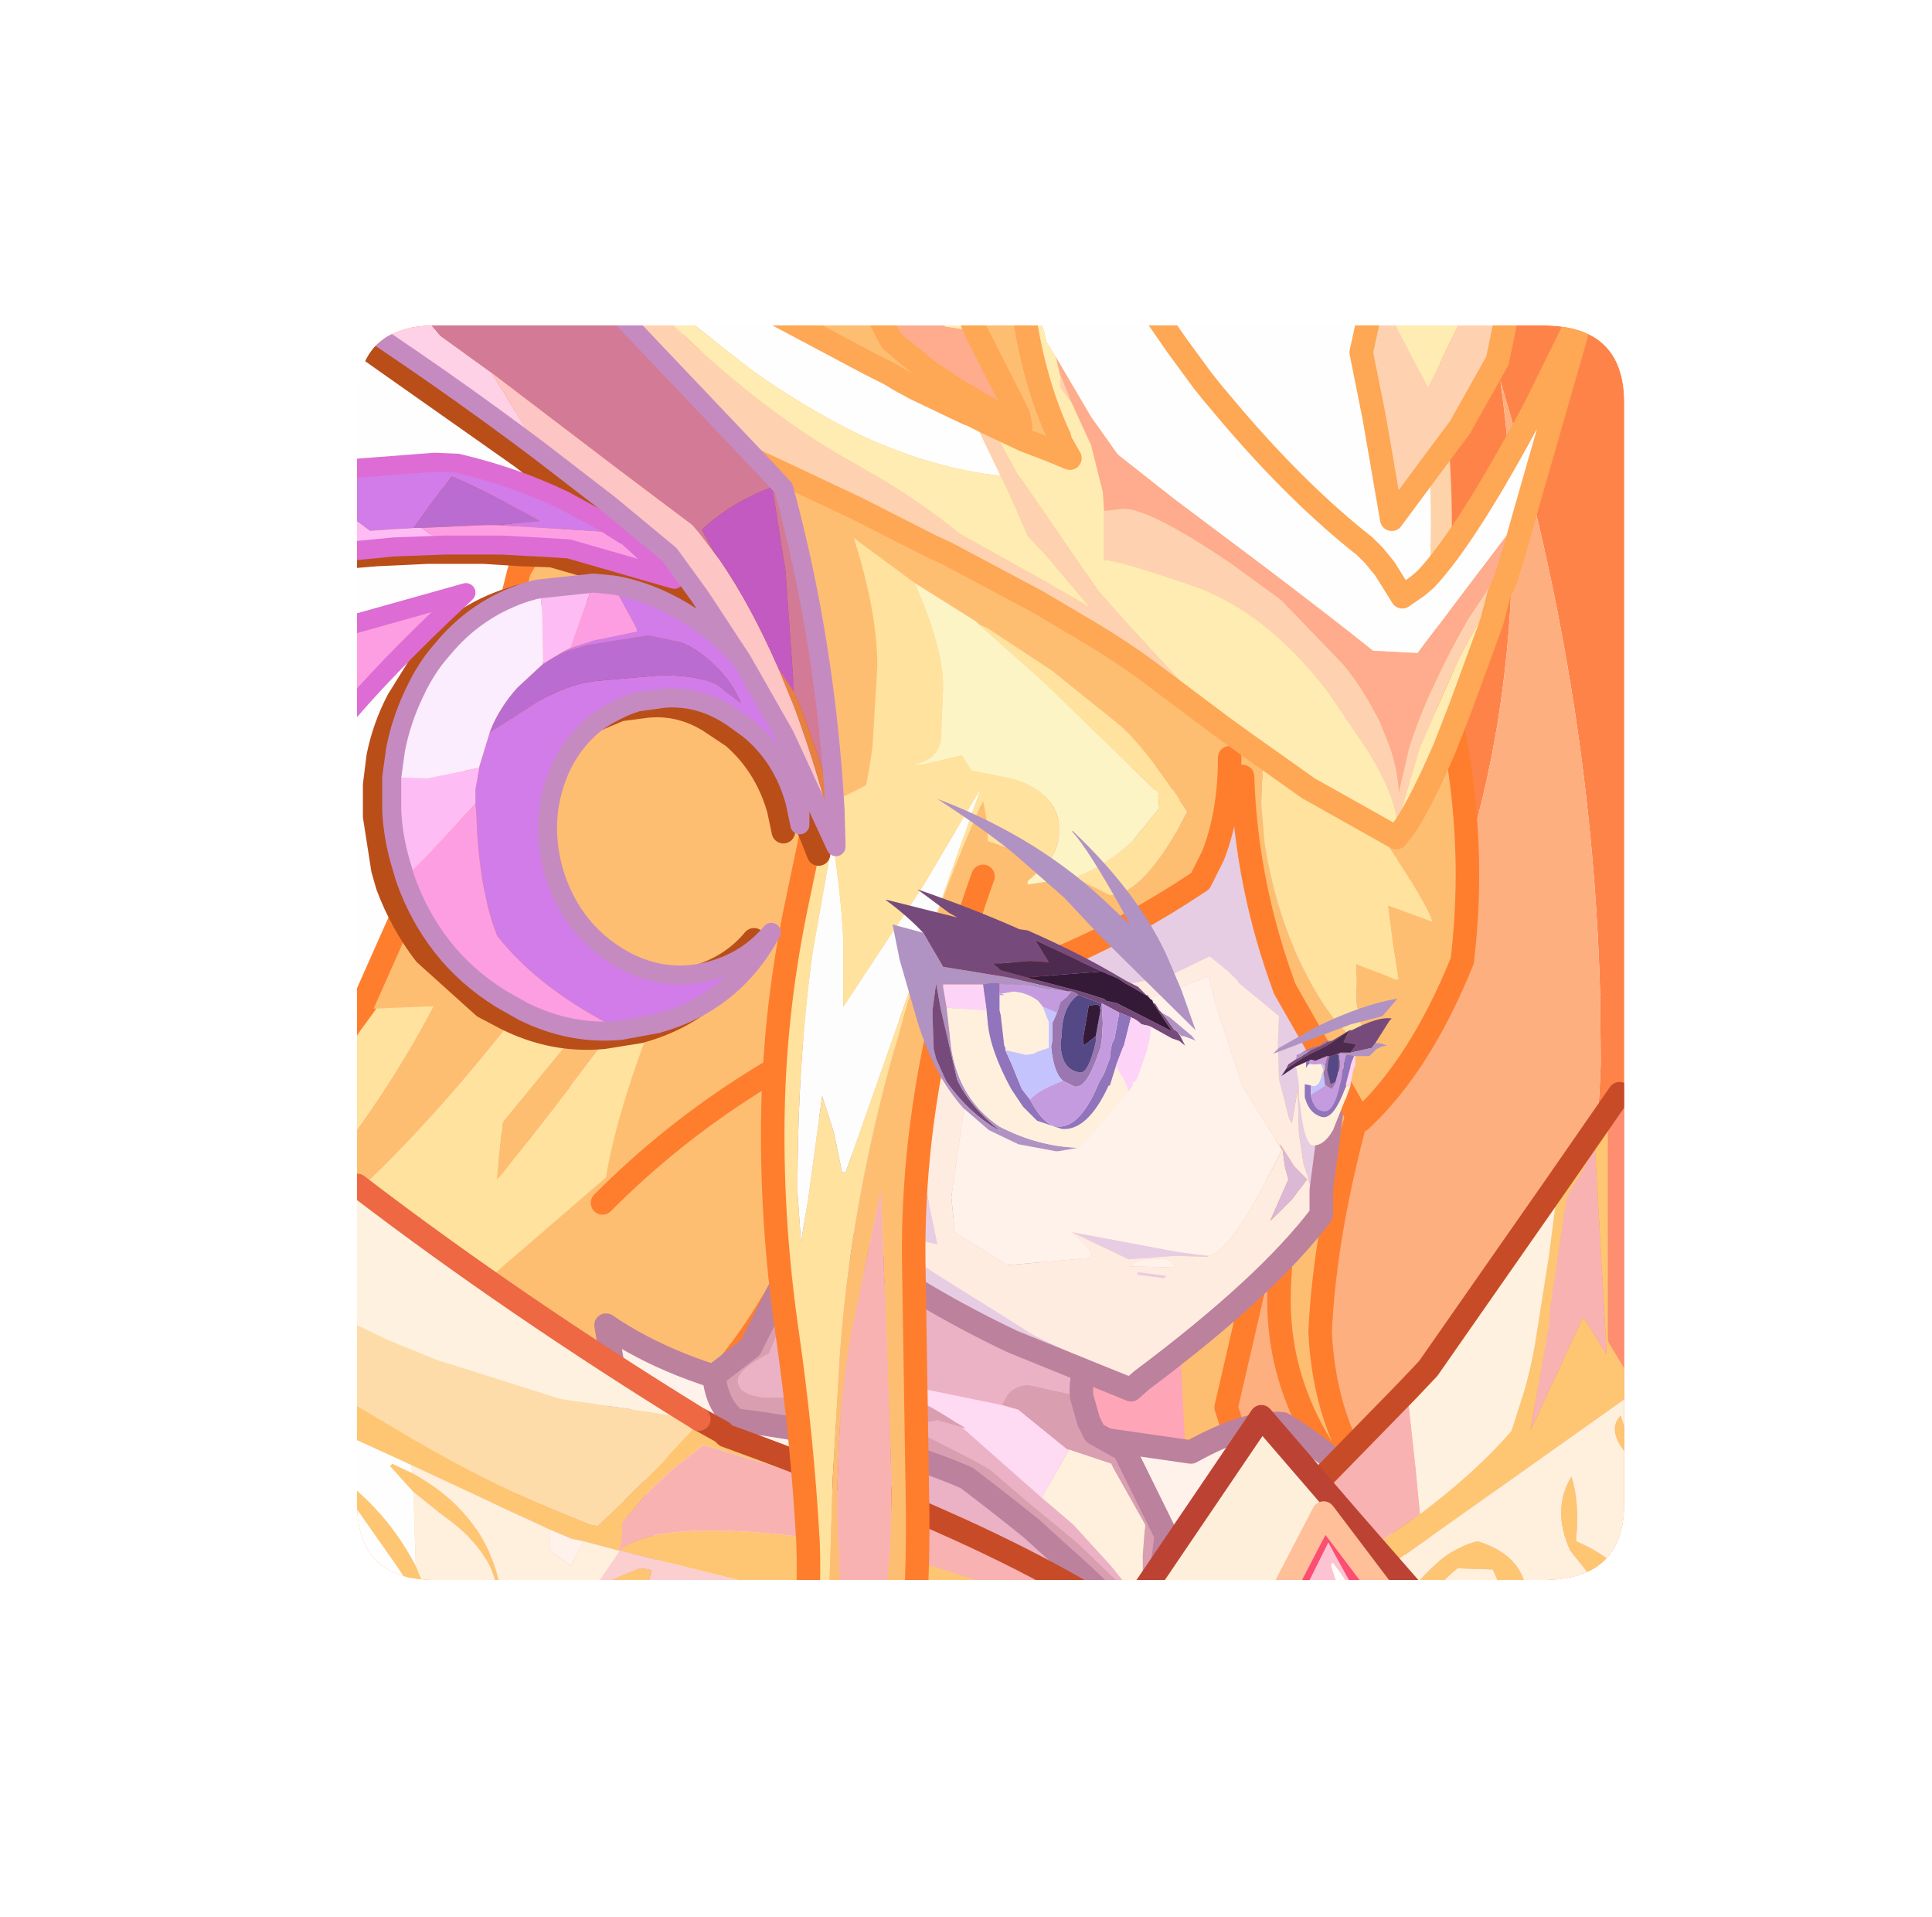 <?xml version="1.0" encoding="UTF-8" standalone="no"?>
<svg xmlns:ffdec="https://www.free-decompiler.com/flash" xmlns:xlink="http://www.w3.org/1999/xlink" ffdec:objectType="frame" height="81.6px" width="82.25px" xmlns="http://www.w3.org/2000/svg">
  <g transform="matrix(1.0, 0.0, 0.0, 1.0, 15.2, 13.85)">
    <clipPath id="clipPath0" transform="matrix(1.0, 0.0, 0.0, 1.0, 0.0, 0.0)">
      <path d="M50.5 0.0 Q53.95 0.0 53.95 3.3 L53.95 50.15 Q53.95 53.4 50.5 53.4 L3.3 53.4 Q0.0 53.4 0.0 50.15 L0.0 3.3 Q0.0 0.0 3.3 0.0 L50.5 0.0" fill="#000000" fill-rule="evenodd" stroke="none"/>
    </clipPath>
    <g clip-path="url(#clipPath0)">
      <filter id="filter0">
        <feColorMatrix in="SourceGraphic" result="filterResult0" type="matrix" values="0 0 0 0 1.0,0 0 0 0 0.0,0 0 0 0 0.0,0 0 0 1 0"/>
        <feConvolveMatrix divisor="256.0" in="filterResult0" kernelMatrix="1 1 1 1 1 1 1 1 1 1 1 1 1 1 1 1 1 1 1 1 1 1 1 1 1 1 1 1 1 1 1 1 1 1 1 1 1 1 1 1 1 1 1 1 1 1 1 1 1 1 1 1 1 1 1 1 1 1 1 1 1 1 1 1 1 1 1 1 1 1 1 1 1 1 1 1 1 1 1 1 1 1 1 1 1 1 1 1 1 1 1 1 1 1 1 1 1 1 1 1 1 1 1 1 1 1 1 1 1 1 1 1 1 1 1 1 1 1 1 1 1 1 1 1 1 1 1 1 1 1 1 1 1 1 1 1 1 1 1 1 1 1 1 1 1 1 1 1 1 1 1 1 1 1 1 1 1 1 1 1 1 1 1 1 1 1 1 1 1 1 1 1 1 1 1 1 1 1 1 1 1 1 1 1 1 1 1 1 1 1 1 1 1 1 1 1 1 1 1 1 1 1 1 1 1 1 1 1 1 1 1 1 1 1 1 1 1 1 1 1 1 1 1 1 1 1 1 1 1 1 1 1 1 1 1 1 1 1 1 1 1 1 1 1 1 1 1 1 1 1 1 1 1 1 1 1" order="16 16" result="filterResult1"/>
        <feComposite in="SourceGraphic" in2="filterResult1" operator="over" result="filterResult2"/>
      </filter>
      <use ffdec:characterId="3" filter="url(#filter0)" height="74.15" style="mix-blend-mode: screen" transform="matrix(0.895, 0.221, -0.069, 0.911, 2.765, -13.845)" width="63.75" xlink:href="#sprite0"/>
      <filter id="filter2">
        <feColorMatrix in="SourceGraphic" result="filterResult4" type="matrix" values="0 0 0 0 1.0,0 0 0 0 0.2,0 0 0 0 1.0,0 0 0 1 0"/>
        <feConvolveMatrix divisor="25.0" in="filterResult4" kernelMatrix="1 1 1 1 1 1 1 1 1 1 1 1 1 1 1 1 1 1 1 1 1 1 1 1 1" order="5 5" result="filterResult5"/>
        <feComposite in="SourceGraphic" in2="filterResult5" operator="over" result="filterResult6"/>
      </filter>
      <use ffdec:characterId="7" filter="url(#filter2)" height="67.35" transform="matrix(-1.0, 0.0, 0.0, 1.0, 67.05, -1.75)" width="82.25" xlink:href="#sprite1"/>
    </g>
    <use ffdec:characterId="8" height="53.4" transform="matrix(1.0, 0.0, 0.0, 1.0, 0.0, 0.0)" width="53.95" xlink:href="#shape4"/>
  </g>
  <defs>
    <g id="sprite0" transform="matrix(1.0, 0.0, 0.0, 1.0, -211.4, -18.05)">
      <use ffdec:characterId="2" height="74.15" transform="matrix(1.0, 0.0, 0.0, 1.0, 211.4, 18.05)" width="63.75" xlink:href="#shape1"/>
    </g>
    <g id="shape1" transform="matrix(1.0, 0.0, 0.0, 1.0, -211.4, -18.05)">
      <path d="M259.0 20.75 L267.95 18.55 270.95 22.8 275.15 77.1 264.1 79.8 264.75 78.6 265.0 78.0 Q270.75 66.35 270.2 53.45 L269.95 50.55 269.95 50.3 269.9 50.05 Q268.4 36.15 263.1 23.3 264.2 28.1 264.35 32.9 264.75 47.3 257.75 59.8 250.25 73.3 235.75 78.7 224.15 82.95 212.1 81.95 L211.9 79.05 216.2 79.2 Q234.75 79.2 247.85 66.05 261.0 52.95 261.0 34.45 261.0 27.15 259.0 20.75" fill="#ff8448" fill-rule="evenodd" stroke="none"/>
      <path d="M212.1 81.95 Q224.15 82.95 235.75 78.7 250.25 73.3 257.75 59.8 264.75 47.3 264.35 32.9 264.2 28.1 263.1 23.3 268.4 36.15 269.9 50.05 L269.95 50.3 269.95 50.55 270.2 53.45 Q270.75 66.35 265.0 78.0 L264.75 78.6 264.1 79.8 212.9 92.2 212.1 81.95" fill="#ffb080" fill-rule="evenodd" stroke="none"/>
      <path d="M259.0 20.75 Q261.0 27.15 261.0 34.45 261.0 52.95 247.85 66.05 234.75 79.2 216.2 79.2 L211.9 79.05 M270.95 22.8 L267.95 18.55" fill="none" stroke="#ffd4aa" stroke-linecap="round" stroke-linejoin="round" stroke-width="1.0"/>
    </g>
    <g id="sprite1" transform="matrix(1.0, 0.0, 0.0, 1.0, -93.0, -24.3)">
      <use ffdec:characterId="4" height="67.35" transform="matrix(1.0, 0.0, 0.0, 1.0, 93.0, 24.3)" width="82.25" xlink:href="#shape2"/>
      <filter id="filter1">
        <feConvolveMatrix divisor="25.0" in="SourceGraphic" kernelMatrix="1 1 1 1 1 1 1 1 1 1 1 1 1 1 1 1 1 1 1 1 1 1 1 1 1" order="5 5" result="filterResult3"/>
      </filter>
      <use ffdec:characterId="6" filter="url(#filter1)" height="39.25" transform="matrix(-0.81, 0.0, 0.0, 0.81, 161.367, 24.706)" width="27.3" xlink:href="#sprite2"/>
    </g>
    <g id="shape2" transform="matrix(1.0, 0.0, 0.0, 1.0, -93.0, -24.3)">
      <path d="M119.05 68.9 Q118.85 64.55 117.35 59.2 116.35 55.45 116.05 52.8 L116.85 52.35 117.75 51.9 Q117.85 53.9 119.3 58.8 120.8 64.05 120.8 67.55 120.8 72.05 117.45 75.85 114.75 78.9 112.9 79.1 114.85 78.2 116.85 75.5 118.85 72.85 119.05 68.9" fill="#ffbf72" fill-rule="evenodd" stroke="none"/>
      <path d="M119.05 68.9 Q118.85 72.85 116.85 75.5 114.85 78.2 112.9 79.1 114.75 78.9 117.45 75.85 120.8 72.05 120.8 67.55 120.8 64.05 119.3 58.8 117.85 53.9 117.75 51.9 L116.85 52.35 116.05 52.8 Q116.35 55.45 117.35 59.2 118.85 64.55 119.05 68.9 Z" fill="none" stroke="#ff7e2e" stroke-linecap="round" stroke-linejoin="round" stroke-width="1.0"/>
      <path d="M174.75 85.7 L171.45 85.7 170.65 83.85 Q167.9 77.45 161.1 69.9 L160.4 69.15 154.85 67.5 Q146.4 65.0 143.3 61.05 142.35 59.85 140.25 54.2 L137.3 46.8 137.0 46.35 Q138.9 46.9 140.55 47.95 L141.95 49.05 142.7 55.4 144.05 55.4 Q154.85 59.95 163.95 70.2 L168.85 76.3 Q172.35 81.1 174.75 85.7 M109.7 85.7 L105.85 85.7 112.3 84.75 Q118.7 83.85 121.75 76.2 L123.05 72.1 120.5 61.05 117.9 50.9 Q118.55 49.9 119.75 49.1 L121.05 52.8 Q125.05 64.05 125.05 68.85 L124.8 73.7 124.6 74.6 124.4 75.4 124.2 75.1 124.05 74.85 123.8 74.6 Q121.7 81.2 116.2 83.8 114.25 84.75 109.7 85.7" fill="#ffbf72" fill-rule="evenodd" stroke="none"/>
      <path d="M171.45 85.7 L115.35 85.7 119.2 83.55 Q122.8 80.7 124.4 75.4 L124.6 74.6 124.8 73.7 125.05 68.85 Q125.05 64.05 121.05 52.8 L119.75 49.1 Q121.4 47.95 124.0 47.1 128.3 45.7 132.4 45.7 134.9 45.7 137.0 46.35 L137.3 46.8 140.25 54.2 Q142.35 59.85 143.3 61.05 146.4 65.0 154.85 67.5 L160.4 69.15 161.1 69.9 Q167.9 77.45 170.65 83.85 L171.45 85.7" fill="#ffa6b9" fill-rule="evenodd" stroke="none"/>
      <path d="M115.35 85.7 L109.7 85.7 Q114.25 84.75 116.2 83.8 121.7 81.2 123.8 74.6 L124.05 74.85 124.2 75.1 124.4 75.4 Q122.8 80.7 119.2 83.55 L115.35 85.7" fill="#ffe39f" fill-rule="evenodd" stroke="none"/>
      <path d="M105.85 85.7 L112.3 84.75 Q118.7 83.85 121.75 76.2 L123.05 72.1 120.5 61.05 117.9 50.9 Q118.55 49.9 119.75 49.1 121.4 47.95 124.0 47.1 128.3 45.7 132.4 45.7 134.9 45.7 137.0 46.35 138.9 46.9 140.55 47.95 L141.95 49.05 142.7 55.4 144.05 55.4 Q154.85 59.95 163.95 70.2 L168.85 76.3 Q172.35 81.1 174.75 85.7" fill="none" stroke="#ff7e2e" stroke-linecap="round" stroke-linejoin="round" stroke-width="1.0"/>
      <path d="M160.5 60.9 L160.5 63.35 Q157.3 60.45 153.9 56.2 149.85 51.15 145.55 44.25 L145.75 44.25 153.35 45.25 Q154.8 53.15 160.5 60.9 M160.5 65.65 L160.5 67.65 157.3 63.95 158.25 64.8 160.5 65.65 M160.5 79.1 L160.5 79.55 155.65 79.55 154.1 76.55 Q148.25 74.65 145.0 71.2 139.6 65.3 138.2 54.2 141.75 57.35 146.65 59.9 L154.6 66.75 155.1 67.15 Q156.75 72.9 160.5 79.1 M152.25 58.0 L153.85 59.95 154.1 62.4 153.9 62.2 Q148.95 55.95 146.75 52.65 L146.6 51.1 152.25 58.0" fill="#ffbf72" fill-rule="evenodd" stroke="none"/>
      <path d="M153.35 45.25 L154.2 45.35 Q156.4 50.5 160.3 55.75 L160.5 56.05 160.5 60.9 Q154.8 53.15 153.35 45.25 M160.5 63.35 L160.5 65.65 158.25 64.8 157.3 63.95 160.5 67.65 160.5 79.1 Q156.75 72.9 155.1 67.15 L154.6 66.75 146.65 59.9 Q141.75 57.35 138.2 54.2 137.6 49.25 137.8 43.3 L145.55 44.25 Q149.85 51.15 153.9 56.2 157.3 60.45 160.5 63.35 M152.25 58.0 L146.6 51.1 146.75 52.65 Q148.95 55.95 153.9 62.2 L154.1 62.4 153.85 59.95 152.25 58.0" fill="#ffe39f" fill-rule="evenodd" stroke="none"/>
      <path d="M153.35 45.25 L154.2 45.35 Q156.4 50.5 160.3 55.75 L160.5 56.05 M155.65 79.55 L154.1 76.55 Q148.25 74.65 145.0 71.2 139.6 65.3 138.2 54.2 137.6 49.25 137.8 43.3 L145.55 44.25 145.75 44.25 153.35 45.25" fill="none" stroke="#ff7e2e" stroke-linecap="round" stroke-linejoin="round" stroke-width="1.0"/>
      <path d="M115.75 76.95 Q118.3 74.2 120.65 72.8 122.1 72.65 124.55 74.0 L142.3 71.45 Q146.6 70.55 149.45 68.6 L146.25 87.6 119.35 89.4 113.15 81.05 115.75 76.95" fill="#fff3ec" fill-rule="evenodd" stroke="none"/>
      <path d="M115.75 76.95 L113.15 81.05 119.35 89.4 146.25 87.6 149.45 68.6 Q146.6 70.55 142.3 71.45 L124.55 74.0 Q122.1 72.65 120.65 72.8 118.3 74.2 115.75 76.95 Z" fill="none" stroke="#bd829e" stroke-linecap="round" stroke-linejoin="round" stroke-width="1.0"/>
      <path d="M122.8 81.85 L131.35 73.0 139.1 71.3 141.2 81.9 139.85 81.9 139.6 81.45 131.15 81.3 122.8 81.85" fill="#ecb3c6" fill-rule="evenodd" stroke="none"/>
      <path d="M139.85 81.9 L122.75 81.9 122.8 81.85 131.15 81.3 139.6 81.45 139.85 81.9" fill="#d26287" fill-rule="evenodd" stroke="none"/>
      <path d="M122.8 81.85 L131.35 73.0 139.1 71.3 141.2 81.9" fill="none" stroke="#d287b8" stroke-linecap="round" stroke-linejoin="round" stroke-width="1.0"/>
      <path d="M135.8 72.0 L139.45 71.7 142.65 71.7 Q143.85 71.6 143.85 70.95 143.85 70.5 142.5 69.8 L142.45 69.65 141.95 68.45 140.8 66.05 140.8 65.8 140.5 58.95 141.15 58.4 Q141.15 62.35 141.8 66.55 L143.3 69.55 144.85 70.75 Q144.75 71.9 144.05 72.55 L143.9 72.65 Q138.15 73.35 134.1 75.1 132.65 76.2 131.35 77.25 L130.3 78.2 Q127.95 80.25 126.2 82.3 L125.6 77.55 127.4 73.9 128.65 73.2 128.9 72.7 129.2 71.65 131.45 71.15 Q132.0 71.15 132.35 71.55 L132.45 71.75 132.6 72.0 131.9 72.2 129.8 73.9 129.75 73.9 127.95 74.5 127.85 74.7 126.5 77.1 126.6 78.4 126.6 79.95 126.7 79.7 126.7 80.5 126.8 80.35 126.85 80.3 129.4 77.85 131.1 76.45 131.35 76.25 133.1 74.75 133.8 74.35 136.65 72.9 136.55 72.9 135.35 72.65 134.3 72.95 134.1 73.0 134.55 72.75 Q135.15 72.35 135.8 72.0" fill="#db9fb2" fill-rule="evenodd" stroke="none"/>
      <path d="M140.5 58.95 L140.8 65.8 140.8 66.05 141.95 68.45 142.45 69.65 142.5 69.8 Q143.85 70.5 143.85 70.95 143.85 71.6 142.65 71.7 L139.45 71.7 135.8 72.0 137.5 71.0 132.6 72.0 132.45 71.75 132.35 71.55 Q132.0 71.15 131.45 71.15 L129.2 71.65 Q129.35 70.25 128.05 68.8 L140.5 58.95 M134.3 72.95 L135.35 72.65 136.55 72.9 136.65 72.9 133.8 74.35 133.1 74.75 131.35 76.25 131.1 76.45 129.4 77.85 126.85 80.3 126.95 80.1 127.95 78.85 129.55 77.1 130.6 76.2 130.9 75.95 134.3 72.95" fill="#ecb3c6" fill-rule="evenodd" stroke="none"/>
      <path d="M135.8 72.0 Q135.15 72.35 134.55 72.75 L134.1 73.0 134.3 72.95 130.9 75.95 129.75 73.9 129.8 73.9 131.9 72.2 132.6 72.0 137.5 71.0 135.8 72.0" fill="#ffdbf4" fill-rule="evenodd" stroke="none"/>
      <path d="M126.85 80.3 L126.8 80.35 126.7 80.5 126.7 79.7 126.6 79.95 126.6 78.4 126.5 77.1 127.85 74.7 127.95 74.5 129.75 73.9 130.9 75.95 130.6 76.2 129.55 77.1 127.95 78.85 126.95 80.1 126.85 80.3" fill="#fff1de" fill-rule="evenodd" stroke="none"/>
      <path d="M129.2 71.65 L128.9 72.7 128.65 73.2 127.4 73.9 125.6 77.55 126.2 82.3 Q127.95 80.25 130.3 78.2 L131.35 77.25 Q132.65 76.2 134.1 75.1 138.15 73.35 143.9 72.65 L144.05 72.55 Q144.75 71.9 144.85 70.75 L143.3 69.55 141.8 66.55 Q141.15 62.35 141.15 58.4 L140.5 58.95 128.05 68.8 Q129.35 70.25 129.2 71.65 Z" fill="none" stroke="#bd829e" stroke-linecap="round" stroke-linejoin="round" stroke-width="1.0"/>
      <path d="M118.15 56.65 L118.05 56.0 117.9 55.35 117.85 55.0 119.8 45.1 139.8 51.55 139.4 65.0 Q136.05 67.45 132.15 69.3 L127.1 71.35 126.65 70.95 Q129.9 69.75 131.3 69.0 131.6 68.8 135.05 66.65 138.5 64.5 135.35 65.15 L135.8 62.95 136.15 58.6 134.65 57.9 134.15 57.7 133.9 57.5 130.2 55.3 128.7 54.4 125.4 53.7 123.75 52.9 122.95 53.55 122.6 53.9 122.55 53.95 122.55 54.0 120.8 55.45 120.85 56.65 120.8 58.15 120.35 59.85 120.25 60.0 120.0 58.55 119.95 60.45 119.75 61.75 119.6 62.2 119.55 62.45 119.0 63.7 119.0 62.85 118.25 57.15 118.15 56.65 M129.6 64.65 L127.2 65.8 125.25 65.65 123.8 65.7 123.85 65.65 125.05 65.5 129.6 64.65 M126.8 66.35 L126.85 66.45 125.7 66.6 125.6 66.5 125.65 66.5 126.8 66.35" fill="#e7cee4" fill-rule="evenodd" stroke="none"/>
      <path d="M126.65 70.95 Q121.3 66.95 119.0 63.9 L119.0 63.7 119.55 62.45 119.6 62.2 119.75 61.75 119.95 60.45 120.0 58.55 120.25 60.0 120.35 59.85 120.8 58.15 120.85 56.65 120.8 55.45 122.55 54.0 122.55 53.95 122.6 53.9 122.95 53.55 123.75 52.9 125.4 53.7 128.7 54.4 130.2 55.3 133.9 57.5 134.15 57.7 134.65 57.9 136.15 58.6 135.8 62.95 135.35 65.15 Q138.5 64.5 135.05 66.65 131.6 68.8 131.3 69.0 129.9 69.75 126.65 70.95 M120.7 61.1 L120.75 60.9 120.15 61.85 119.6 62.4 119.95 62.85 120.25 63.25 121.15 64.15 121.15 64.1 120.4 62.4 120.55 61.85 120.65 61.1 121.75 63.2 Q123.15 65.65 123.85 65.65 L123.8 65.7 125.25 65.65 127.2 65.8 129.6 64.65 Q128.4 65.7 128.95 65.75 L132.35 66.05 134.6 64.65 134.75 63.15 134.2 59.35 133.9 57.6 132.35 57.15 Q129.85 56.5 128.15 55.55 126.95 54.85 125.3 54.35 L123.8 53.75 123.45 55.1 122.35 58.45 120.7 61.1 M126.8 66.35 L125.65 66.5 125.6 66.5 125.7 66.6 126.85 66.45 126.8 66.35 M125.25 66.15 L127.15 66.1 Q126.75 65.7 126.05 65.8 125.45 65.65 125.25 66.1 L125.25 66.15" fill="#ffede2" fill-rule="evenodd" stroke="none"/>
      <path d="M120.7 61.1 L122.35 58.45 123.45 55.1 123.8 53.75 125.3 54.35 Q126.95 54.85 128.15 55.55 129.85 56.5 132.35 57.15 L133.9 57.6 134.2 59.35 134.75 63.15 134.6 64.65 132.35 66.05 128.95 65.75 Q128.4 65.7 129.6 64.65 L125.05 65.5 123.85 65.65 Q123.15 65.65 121.75 63.2 L120.65 61.1 120.7 61.1 M125.25 66.15 L125.25 66.1 Q125.45 65.65 126.05 65.8 126.75 65.7 127.15 66.1 L125.25 66.15" fill="#fff3ec" fill-rule="evenodd" stroke="none"/>
      <path d="M120.65 61.1 L120.55 61.85 120.4 62.4 121.15 64.1 121.15 64.15 120.25 63.25 119.95 62.85 119.6 62.4 120.15 61.85 120.75 60.9 120.7 61.1 120.65 61.1" fill="#dbb9d7" fill-rule="evenodd" stroke="none"/>
      <path d="M118.15 56.65 L118.05 56.0 117.9 55.35 117.85 55.0 119.8 45.1 139.8 51.55 139.4 65.0 Q136.05 67.45 132.15 69.3 L127.1 71.35 126.65 70.95 Q121.3 66.95 119.0 63.9 L119.0 63.7 119.0 62.85 118.25 57.15" fill="none" stroke="#bd829e" stroke-linecap="round" stroke-linejoin="round" stroke-width="1.0"/>
      <path d="M118.25 57.15 L118.15 56.65" fill="none" stroke="#b165ac" stroke-linecap="round" stroke-linejoin="round" stroke-width="1.0"/>
      <path d="M144.7 54.55 L127.7 45.35 122.35 45.25 122.35 45.3 Q122.2 49.85 120.55 54.3 L117.35 59.9 Q114.8 57.55 113.0 53.1 112.15 46.1 114.55 38.9 L114.65 38.75 Q119.25 33.6 123.2 31.75 L123.55 31.65 Q125.45 28.8 130.55 25.75 139.3 23.7 145.05 26.15 150.85 30.85 152.95 36.0 L152.95 36.15 153.15 36.5 153.85 39.3 154.1 40.1 Q156.1 46.4 158.1 51.1 L159.9 55.15 144.7 54.55 M120.75 41.9 Q114.8 49.75 114.25 51.45 L116.15 50.75 115.95 52.3 115.7 53.9 115.85 53.9 116.7 53.55 117.5 53.25 117.5 54.85 117.15 56.65 117.35 56.65 Q118.8 55.6 120.1 52.7 121.0 50.6 121.4 48.15 L121.55 46.45 Q121.55 44.55 121.2 43.5 L120.75 41.9" fill="#ffbf72" fill-rule="evenodd" stroke="none"/>
      <path d="M120.75 41.9 L121.2 43.5 Q121.55 44.55 121.55 46.45 L121.4 48.15 Q121.0 50.6 120.1 52.7 118.8 55.6 117.35 56.65 L117.15 56.65 117.5 54.85 117.5 53.25 116.7 53.55 115.85 53.9 115.7 53.9 115.95 52.3 116.15 50.75 114.25 51.45 Q114.8 49.75 120.75 41.9" fill="#ffe39f" fill-rule="evenodd" stroke="none"/>
      <path d="M144.7 54.55 L127.7 45.35 122.35 45.25 122.35 45.3 Q122.2 49.85 120.55 54.3 L117.35 59.9 Q114.8 57.55 113.0 53.1 112.15 46.1 114.55 38.9 L114.65 38.75 Q119.25 33.6 123.2 31.75 L123.55 31.65 Q125.45 28.8 130.55 25.75 139.3 23.7 145.05 26.15 150.85 30.85 152.95 36.0 L152.95 36.15 153.15 36.5 153.85 39.3 154.1 40.1 Q156.1 46.4 158.1 51.1 L159.9 55.15" fill="none" stroke="#ff7e2e" stroke-linecap="round" stroke-linejoin="round" stroke-width="1.0"/>
      <path d="M130.7 49.0 Q130.15 48.3 130.15 47.55 130.15 45.95 132.15 45.35 L133.9 45.0 134.3 44.35 136.0 44.75 136.6 44.75 Q135.45 44.7 135.2 43.75 L135.1 41.45 Q135.1 39.75 136.3 37.05 L136.25 37.05 136.8 36.65 138.9 35.1 Q137.9 38.25 137.9 40.55 L138.1 43.9 138.2 44.6 Q138.5 46.5 138.85 47.35 135.5 46.95 131.65 48.6 L130.7 49.0 M133.55 38.8 L130.85 41.2 125.95 45.95 125.9 46.6 127.0 47.95 Q128.15 49.05 129.5 49.55 L128.0 50.3 Q126.55 50.3 124.7 46.75 126.55 43.9 127.65 43.0 L130.45 40.75 133.1 39.0 133.5 38.8 133.55 38.8" fill="#ffe39f" fill-rule="evenodd" stroke="none"/>
      <path d="M136.25 37.05 L136.3 37.05 Q135.1 39.75 135.1 41.45 L135.2 43.75 Q135.45 44.7 136.6 44.75 L136.0 44.75 134.3 44.35 133.9 45.0 132.15 45.35 Q130.15 45.95 130.15 47.55 130.15 48.3 130.7 49.0 L131.5 49.7 131.5 49.85 129.5 49.55 Q128.15 49.05 127.0 47.95 L125.9 46.6 125.95 45.95 130.85 41.2 133.55 38.8 133.7 38.65 136.25 37.05" fill="#fef5c6" fill-rule="evenodd" stroke="none"/>
      <path d="M130.7 49.0 L131.65 48.6 Q135.5 46.95 138.85 47.35 138.5 46.5 138.2 44.6 L138.1 43.9 140.05 45.8 147.3 55.2 Q149.3 60.25 149.6 63.4 143.85 57.6 135.55 54.55 130.15 53.7 124.15 49.7 L123.6 48.6 Q122.9 46.8 122.9 44.45 L130.5 36.45 133.1 39.0 130.45 40.75 127.65 43.0 Q126.55 43.9 124.7 46.75 126.55 50.3 128.0 50.3 L129.5 49.55 131.5 49.85 131.5 49.7 130.7 49.0" fill="#ffbf72" fill-rule="evenodd" stroke="none"/>
      <path d="M149.6 63.4 Q143.85 57.6 135.55 54.55 130.15 53.7 124.15 49.7 L123.6 48.6 Q122.9 46.8 122.9 44.45" fill="none" stroke="#ff7e2e" stroke-linecap="round" stroke-linejoin="round" stroke-width="1.0"/>
      <path d="M145.4 72.65 L145.5 72.6 151.4 71.75 156.6 70.1 158.7 69.25 160.05 68.6 160.05 72.05 157.85 73.35 Q155.25 74.9 152.55 76.1 L150.1 77.1 149.8 77.15 148.75 76.15 147.05 74.45 146.95 74.35 146.8 74.15 145.4 72.65 M146.75 81.45 L145.3 81.45 145.55 81.25 145.75 81.1 146.75 81.45 M144.8 81.45 L135.85 81.45 141.6 80.0 145.45 81.0 144.8 81.45" fill="#ffddaa" fill-rule="evenodd" stroke="none"/>
      <path d="M145.5 72.6 Q153.45 67.7 160.05 62.65 L160.05 68.6 158.7 69.25 156.6 70.1 151.4 71.75 145.5 72.6" fill="#fff2e0" fill-rule="evenodd" stroke="none"/>
      <path d="M160.05 72.05 L160.05 73.5 157.75 74.55 151.85 77.3 150.9 77.7 150.4 77.8 148.9 78.2 Q148.75 77.95 148.75 77.0 L147.65 75.7 146.7 74.8 145.3 73.7 140.65 75.1 Q137.5 76.1 136.45 76.6 L133.9 77.9 129.1 80.55 129.1 80.65 128.9 81.45 126.7 81.45 Q127.85 80.7 129.3 79.9 131.55 78.6 134.4 77.3 138.7 75.35 144.35 73.3 L144.5 73.15 145.4 72.65 146.8 74.15 146.95 74.35 147.05 74.45 148.75 76.15 149.8 77.15 150.1 77.1 152.55 76.1 Q155.25 74.9 157.85 73.35 L160.05 72.05 M160.05 75.65 L160.05 76.45 158.5 78.65 157.55 80.05 156.6 81.1 157.45 79.1 157.55 78.85 Q158.55 76.95 160.05 75.65 M160.05 78.95 L160.05 79.5 160.05 80.15 157.6 81.2 156.95 81.45 156.9 81.45 157.55 80.85 160.05 78.95 M155.3 81.45 L154.85 81.45 154.55 80.75 Q155.3 80.5 155.3 81.3 L155.3 81.45 M154.25 81.45 L153.8 81.45 153.8 81.1 Q153.95 76.95 157.7 74.9 L158.55 74.5 158.65 74.6 157.65 75.7 156.4 76.7 Q153.4 78.8 154.25 81.45 M152.05 81.45 L151.45 81.45 150.5 80.75 Q149.35 79.9 148.05 79.5 148.45 80.5 148.25 81.45 L147.75 81.45 Q147.95 80.45 147.5 79.05 L147.6 79.0 148.0 78.95 Q149.0 79.3 149.85 79.8 L149.9 79.8 Q151.15 80.45 152.05 81.45 M145.3 81.45 L144.8 81.45 145.45 81.0 Q145.9 80.5 146.0 79.55 L146.25 79.95 Q146.2 80.65 145.75 81.1 L145.55 81.25 145.3 81.45 M135.85 81.45 L133.85 81.45 134.25 81.4 134.25 81.3 Q132.3 81.0 132.3 80.05 L132.3 79.9 136.35 78.6 Q140.9 77.35 145.05 77.35 147.95 77.35 148.85 78.2 L141.6 80.0 135.85 81.45 M160.05 79.5 L159.85 79.6 160.05 79.5" fill="#ffc772" fill-rule="evenodd" stroke="none"/>
      <path d="M133.85 81.45 L128.9 81.45 129.1 80.65 129.1 80.55 133.9 77.9 136.45 76.6 Q137.5 76.1 140.65 75.1 L145.3 73.7 146.7 74.8 147.65 75.7 148.75 77.0 Q148.75 77.95 148.9 78.2 L148.85 78.2 Q147.95 77.35 145.05 77.35 140.9 77.35 136.35 78.6 L132.3 79.9 132.3 80.05 Q132.3 81.0 134.25 81.3 L134.25 81.4 133.85 81.45" fill="#fab3b3" fill-rule="evenodd" stroke="none"/>
      <path d="M157.6 81.45 L156.95 81.45 157.6 81.2 157.6 81.45 M156.9 81.45 L155.3 81.45 155.3 81.3 Q155.3 80.5 154.55 80.75 L154.85 81.45 154.25 81.45 Q153.4 78.8 156.4 76.7 L157.65 75.7 157.55 78.85 157.45 79.1 156.6 81.1 157.55 80.05 157.55 80.85 156.9 81.45 M153.8 81.45 L152.05 81.45 Q151.15 80.45 149.9 79.8 L149.9 79.75 148.85 78.2 148.9 78.2 150.4 77.8 150.95 78.85 151.85 78.2 151.85 77.3 157.75 74.55 157.7 74.9 Q153.95 76.95 153.8 81.1 L153.8 81.45 M151.45 81.45 L151.0 81.45 150.5 80.75 151.45 81.45" fill="#fff1de" fill-rule="evenodd" stroke="none"/>
      <path d="M160.05 73.5 L160.05 75.65 Q158.55 76.95 157.55 78.85 L157.65 75.7 158.65 74.6 158.55 74.5 157.7 74.9 157.75 74.55 160.05 73.5 M160.05 76.45 L160.05 78.95 157.55 80.85 157.55 80.05 158.5 78.65 160.05 76.45 M160.05 80.15 L160.05 81.45 157.6 81.45 157.6 81.2 160.05 80.15 M160.05 79.5 L159.85 79.6 160.05 79.5" fill="#ffffff" fill-rule="evenodd" stroke="none"/>
      <path d="M151.0 81.45 L148.25 81.45 Q148.45 80.5 148.05 79.5 149.35 79.9 150.5 80.75 L151.0 81.45 M147.75 81.45 L146.75 81.45 145.75 81.1 Q146.2 80.65 146.25 79.95 L146.0 79.55 Q145.9 80.5 145.45 81.0 L141.6 80.0 148.85 78.2 149.9 79.75 149.9 79.8 149.85 79.8 Q149.0 79.3 148.0 78.95 L147.6 79.0 147.5 79.05 Q147.95 80.45 147.75 81.45" fill="#fcd0d0" fill-rule="evenodd" stroke="none"/>
      <path d="M150.4 77.8 L150.9 77.7 151.85 77.3 151.85 78.2 150.95 78.85 150.4 77.8" fill="#fff3ec" fill-rule="evenodd" stroke="none"/>
      <path d="M145.4 72.65 L145.5 72.6 M126.7 81.45 Q127.85 80.7 129.3 79.9 131.55 78.6 134.4 77.3 138.7 75.35 144.35 73.3 L144.5 73.15 145.4 72.65" fill="none" stroke="#c94b28" stroke-linecap="round" stroke-linejoin="round" stroke-width="1.0"/>
      <path d="M145.5 72.6 Q153.45 67.7 160.05 62.65" fill="none" stroke="#ee6843" stroke-linecap="round" stroke-linejoin="round" stroke-width="1.0"/>
      <path d="M108.9 62.5 L109.3 65.6 109.85 69.1 Q110.1 70.65 110.5 71.85 L110.9 73.1 Q112.35 74.8 114.8 76.65 L117.35 78.4 118.15 78.85 121.9 81.15 121.25 82.5 105.6 71.4 105.45 70.55 106.3 69.15 106.3 58.75 108.9 62.5 M108.55 63.15 L108.4 62.9 108.0 62.25 107.35 61.05 106.85 69.85 107.85 68.25 110.1 73.1 109.3 68.6 109.25 67.85 108.55 63.15 M106.25 72.45 Q106.75 72.95 106.25 73.75 105.0 75.6 102.8 76.8 L102.8 76.85 Q103.3 77.2 103.0 77.6 102.55 77.8 102.3 77.35 102.05 76.75 102.5 76.55 105.5 75.15 106.25 72.45 M93.5 81.2 L96.55 79.3 99.4 76.85 100.5 76.85 105.3 81.85 110.4 85.4 109.35 85.0 Q105.7 83.55 103.6 81.95 L98.75 83.95 93.5 81.2 M100.1 81.7 L103.05 81.45 100.5 77.6 96.7 80.9 96.05 81.45 97.05 81.85 98.25 81.9 100.1 81.7 M104.5 79.25 L104.45 79.3 Q102.8 79.05 103.25 77.95 104.25 78.3 104.5 79.25 M105.6 76.2 L105.65 76.25 Q105.55 77.75 104.1 78.05 L104.05 77.95 Q104.45 76.8 105.6 76.2 M108.15 77.7 Q108.0 76.15 108.35 75.05 109.2 76.45 108.4 78.2 L107.6 79.2 Q104.95 81.6 108.65 82.45 108.25 83.3 107.25 82.45 104.05 79.6 108.15 77.8 L108.15 77.7 M113.2 78.95 L111.7 79.0 Q109.95 82.7 113.55 83.75 L113.7 83.0 Q113.65 81.2 112.25 80.6 114.25 80.1 114.3 82.7 114.3 83.3 114.0 83.5 111.8 85.25 110.6 82.0 109.4 78.7 112.35 77.8 113.35 78.05 114.15 78.8 117.6 82.0 116.35 85.5 116.4 81.6 113.2 78.95" fill="#ffc772" fill-rule="evenodd" stroke="none"/>
      <path d="M114.8 76.65 Q112.35 74.8 110.9 73.1 L110.5 71.85 Q110.1 70.65 109.85 69.1 L109.3 65.6 108.9 62.5 114.45 70.45 115.35 71.4 115.0 74.6 114.8 76.65" fill="#fff2e0" fill-rule="evenodd" stroke="none"/>
      <path d="M121.9 81.15 L118.15 78.85 117.35 78.4 114.8 76.65 115.0 74.6 115.35 71.4 119.5 75.65 122.45 80.05 121.9 81.15 M108.55 63.15 L109.25 67.85 109.3 68.6 110.1 73.1 107.85 68.25 106.85 69.85 107.35 61.05 108.0 62.25 108.4 62.9 108.55 63.15 M100.1 81.7 L98.25 81.9 97.05 81.85 96.05 81.45 96.7 80.9 100.5 77.6 103.05 81.45 100.1 81.7 M106.5 87.6 L107.95 86.9 Q109.05 86.35 110.0 85.95 L110.8 85.65 118.75 87.8 117.25 91.0 106.5 87.6" fill="#fab3b3" fill-rule="evenodd" stroke="none"/>
      <path d="M105.6 71.4 L121.25 82.5 118.75 87.75 118.75 87.8 110.8 85.65 110.75 85.6 110.4 85.4 105.3 81.85 100.5 76.85 105.6 71.4 M106.25 72.45 Q105.5 75.15 102.5 76.55 102.05 76.75 102.3 77.35 102.55 77.8 103.0 77.6 103.3 77.2 102.8 76.85 L102.8 76.8 Q105.0 75.6 106.25 73.75 106.75 72.95 106.25 72.45 M113.2 78.95 Q116.4 81.6 116.35 85.5 117.6 82.0 114.15 78.8 113.35 78.05 112.35 77.8 109.4 78.7 110.6 82.0 111.8 85.25 114.0 83.5 114.3 83.3 114.3 82.7 114.25 80.1 112.25 80.6 113.65 81.2 113.7 83.0 L113.55 83.75 Q109.95 82.7 111.7 79.0 L113.2 78.95 M108.15 77.7 L108.15 77.8 Q104.05 79.6 107.25 82.45 108.25 83.3 108.65 82.45 104.95 81.6 107.6 79.2 L108.4 78.2 Q109.2 76.45 108.35 75.05 108.0 76.15 108.15 77.7 M105.6 76.2 Q104.45 76.8 104.05 77.95 L104.1 78.05 Q105.55 77.75 105.65 76.25 L105.6 76.2 M104.5 79.25 Q104.25 78.3 103.25 77.95 102.8 79.05 104.45 79.3 L104.5 79.25" fill="#fff1de" fill-rule="evenodd" stroke="none"/>
      <path d="M98.75 83.95 L103.6 81.95 Q105.7 83.55 109.35 85.0 L110.4 85.4 110.75 85.6 110.8 85.65 110.0 85.95 Q109.05 86.35 107.95 86.9 L106.5 87.6 104.15 86.85 98.75 83.95" fill="#ffddaa" fill-rule="evenodd" stroke="none"/>
      <path d="M106.3 58.75 L106.3 69.15 105.45 70.55 105.6 71.4 100.5 76.85 99.4 76.85 96.55 79.3 93.5 81.2" fill="none" stroke="#ff8f70" stroke-linecap="round" stroke-linejoin="round" stroke-width="1.0"/>
      <path d="M108.9 62.5 L106.3 58.75 M121.25 82.5 L121.9 81.15 122.45 80.05 122.6 79.7 M115.35 71.4 L114.45 70.45 108.9 62.5 M93.5 81.2 L98.75 83.95 104.15 86.85 106.5 87.6 117.25 91.0 118.75 87.8 118.75 87.75 121.25 82.5 M117.25 91.0 L117.75 91.15 M115.35 71.4 L119.5 75.65 122.45 80.05" fill="none" stroke="#c94b28" stroke-linecap="round" stroke-linejoin="round" stroke-width="1.0"/>
      <path d="M122.0 84.75 L117.8 76.85 121.55 72.5 129.35 84.0 128.45 84.0 Q124.45 83.95 120.45 79.15 L119.05 77.35 123.0 84.75 122.0 84.75" fill="#fff0db" fill-rule="evenodd" stroke="none"/>
      <path d="M129.35 84.0 L129.85 84.75 123.0 84.75 119.05 77.35 120.45 79.15 Q124.45 83.95 128.45 84.0 L129.35 84.0" fill="#ffddaa" fill-rule="evenodd" stroke="none"/>
      <path d="M110.9 84.75 L117.8 76.85 122.0 84.75 110.9 84.75" fill="#ffab4a" fill-rule="evenodd" stroke="none"/>
      <path d="M117.8 76.85 L110.9 84.75 M117.8 76.85 L121.55 72.5 129.35 84.0 129.85 84.75" fill="none" stroke="#bd4334" stroke-linecap="round" stroke-linejoin="round" stroke-width="1.0"/>
      <path d="M115.05 85.35 Q115.0 84.2 115.9 83.75 116.8 80.95 118.5 78.7 L118.6 78.8 Q117.8 81.5 116.45 83.7 117.4 85.0 115.5 85.4 L115.1 85.45 115.05 85.35 M118.1 85.65 Q117.85 85.0 118.35 84.7 L118.65 84.85 119.15 85.4 119.05 85.5 118.8 85.7 118.15 85.75 118.1 85.7 118.1 85.65" fill="#ffffff" fill-rule="evenodd" stroke="none"/>
      <path d="M115.5 85.4 Q117.4 85.0 116.45 83.7 117.8 81.5 118.6 78.8 L118.5 78.7 Q116.8 80.95 115.9 83.75 115.0 84.2 115.05 85.35 L114.6 85.3 118.7 77.85 122.8 86.1 122.1 86.05 Q121.9 84.95 121.0 83.55 119.75 81.55 118.25 81.45 L118.0 81.85 117.85 82.4 Q117.85 83.3 118.15 84.0 118.3 84.45 118.6 84.7 L118.65 84.85 118.35 84.7 Q117.85 85.0 118.1 85.65 L115.5 85.4 M119.05 85.5 L119.25 85.75 118.8 85.7 119.05 85.5" fill="#ffc4d4" fill-rule="evenodd" stroke="none"/>
      <path d="M115.05 85.35 L115.1 85.45 115.5 85.4 118.1 85.65 118.1 85.7 118.15 85.75 118.8 85.7 119.25 85.75 122.1 86.05 122.8 86.1 118.7 77.85 114.6 85.3 115.05 85.35 M114.7 86.65 L114.75 85.4 112.75 85.9 112.9 86.65 112.2 86.65 112.05 85.65 118.9 76.6 123.9 86.2 123.55 86.65 114.7 86.65" fill="#ff4d72" fill-rule="evenodd" stroke="none"/>
      <path d="M112.9 86.65 L112.75 85.9 114.75 85.4 114.7 86.65 112.9 86.65" fill="#cb1f7d" fill-rule="evenodd" stroke="none"/>
      <path d="M118.65 84.85 L118.6 84.7 Q118.3 84.45 118.15 84.0 117.85 83.3 117.85 82.4 L118.0 81.85 118.25 81.45 Q119.75 81.55 121.0 83.55 121.9 84.95 122.1 86.05 L119.25 85.75 119.05 85.5 119.15 85.4 118.65 84.85" fill="#ff8ead" fill-rule="evenodd" stroke="none"/>
      <path d="M123.55 86.65 L123.9 86.2 118.9 76.6 112.05 85.65 112.2 86.65" fill="none" stroke="#ffc09a" stroke-linecap="round" stroke-linejoin="round" stroke-width="1.0"/>
      <path d="M133.55 45.85 L135.95 49.9 139.35 55.05 139.35 52.25 Q139.4 50.7 139.8 47.9 L140.65 52.7 Q141.3 57.35 141.3 62.95 L141.15 65.05 140.85 63.3 140.25 58.85 139.75 60.4 139.4 62.1 139.25 62.1 133.55 45.9 133.55 45.85" fill="#fefefe" fill-rule="evenodd" stroke="none"/>
      <path d="M133.55 45.85 L133.9 45.0 134.3 44.35 137.45 45.15 140.5 46.7 141.4 51.0 Q142.3 55.45 142.35 59.9 142.4 64.35 141.75 68.85 141.1 73.35 140.85 77.85 140.75 80.6 141.15 83.35 L140.05 83.35 139.8 75.15 139.5 69.95 Q139.05 63.55 137.2 56.95 L137.1 56.65 Q135.75 51.65 133.55 46.6 L133.4 46.3 133.5 46.0 133.55 45.9 139.25 62.1 139.4 62.1 139.75 60.4 140.25 58.85 140.85 63.3 141.15 65.05 141.3 62.95 Q141.3 57.35 140.65 52.7 L139.8 47.9 Q139.4 50.7 139.35 52.25 L139.35 55.05 135.95 49.9 133.55 45.85" fill="#ffe39f" fill-rule="evenodd" stroke="none"/>
      <path d="M133.4 46.3 L133.55 46.6 Q135.75 51.65 137.1 56.65 L137.2 56.95 Q139.05 63.55 139.5 69.95 L139.8 75.15 140.05 83.35 139.35 83.35 139.6 76.65 139.6 76.35 Q139.6 71.55 138.85 68.2 L137.75 62.85 137.5 69.3 137.3 75.1 Q137.3 78.65 137.6 80.4 L138.1 83.35 136.5 83.35 Q136.1 79.65 136.2 75.45 L136.35 65.9 Q136.45 58.0 133.4 49.5 133.0 47.9 133.4 46.3" fill="#ffbf72" fill-rule="evenodd" stroke="none"/>
      <path d="M138.1 83.35 L137.6 80.4 Q137.3 78.65 137.3 75.1 L137.5 69.3 137.75 62.85 138.85 68.2 Q139.6 71.55 139.6 76.35 L139.6 76.65 139.35 83.35 138.1 83.35" fill="#fab3b3" fill-rule="evenodd" stroke="none"/>
      <path d="M141.15 83.35 Q140.75 80.6 140.85 77.85 141.1 73.35 141.75 68.85 142.4 64.35 142.35 59.9 142.3 55.45 141.4 51.0 L140.5 46.7 M133.4 49.5 Q136.45 58.0 136.35 65.9 L136.2 75.45 Q136.1 79.65 136.5 83.35" fill="none" stroke="#ff7e2e" stroke-linecap="round" stroke-linejoin="round" stroke-width="1.0"/>
      <path d="M131.95 48.65 L129.95 50.4 128.45 52.0 124.35 56.05 124.95 54.35 125.5 53.05 Q126.7 50.3 129.6 47.55 L129.6 47.6 Q128.95 48.3 127.55 50.8 L127.15 51.55 128.0 50.75 Q131.0 47.85 135.35 46.2 133.05 47.7 131.95 48.65 M117.75 55.8 L116.4 55.45 115.75 54.7 Q117.25 54.95 119.2 55.9 L120.8 56.8 121.05 57.05 117.75 55.8" fill="#b193c4" fill-rule="evenodd" stroke="none"/>
      <path d="M116.7 56.6 L116.1 55.65 116.0 55.55 Q116.55 55.45 117.7 56.05 L117.8 56.05 118.55 56.5 118.75 56.55 118.8 56.6 119.0 56.7 119.45 56.9 119.9 57.2 120.1 57.3 120.4 57.5 120.5 57.7 119.9 57.3 119.75 57.2 118.75 56.7 117.8 56.05 118.05 56.55 117.5 56.65 117.75 57.0 116.85 56.8 116.7 56.6 M126.25 54.75 L126.4 54.55 126.45 54.55 126.7 54.3 126.8 54.2 127.3 53.95 127.9 53.6 Q129.45 52.7 131.5 51.8 L131.85 51.75 Q133.75 50.9 136.2 50.05 L134.85 51.05 134.5 51.25 137.5 50.5 137.55 50.5 Q136.6 51.2 135.95 51.9 L135.1 53.35 132.35 53.8 132.1 53.85 129.8 54.4 129.7 54.4 129.6 54.4 129.5 54.45 Q129.45 54.45 129.35 54.55 L128.4 54.9 128.35 54.9 127.6 55.3 127.1 55.5 Q126.85 55.6 126.65 55.8 L126.4 55.85 126.25 55.9 125.35 56.4 125.05 56.5 124.8 56.7 125.0 56.3 125.1 56.15 125.2 56.05 125.25 56.05 125.6 55.55 125.8 55.3 125.9 55.2 126.05 54.95 126.1 54.9 126.15 54.9 125.35 56.1 127.7 54.9 128.15 54.8 Q128.25 54.7 128.3 54.7 L129.25 54.4 131.55 53.8 132.65 53.5 133.0 53.2 132.6 53.2 131.4 53.1 130.6 53.15 131.2 52.2 128.35 53.55 127.65 53.85 127.35 54.05 126.9 54.3 126.4 54.6 126.25 54.75 M135.55 55.45 L135.5 56.85 135.4 57.25 135.05 58.05 134.95 58.25 Q133.95 59.65 132.65 60.35 134.0 59.25 134.5 58.15 L135.2 55.15 135.4 54.05 135.55 55.2 135.55 55.45" fill="#764b7b" fill-rule="evenodd" stroke="none"/>
      <path d="M118.55 56.5 L118.75 56.5 118.95 56.6 119.05 56.7 Q119.55 56.8 119.9 57.05 L119.5 56.9 119.45 56.9 119.0 56.7 118.8 56.6 118.75 56.55 118.55 56.5 M118.85 57.55 L118.85 57.7 118.9 57.85 118.9 57.9 118.85 58.3 118.85 58.35 118.8 58.4 118.55 58.55 118.4 58.3 118.4 58.25 118.6 58.35 118.75 57.75 118.7 57.35 118.65 57.15 118.75 57.15 118.75 57.2 118.8 57.35 118.8 57.4 118.85 57.55 M118.25 57.1 L118.25 57.35 118.25 57.4 118.25 57.75 118.2 57.6 118.2 57.45 118.2 57.35 118.25 57.1 M129.35 54.55 Q129.45 54.45 129.5 54.45 L129.6 54.4 129.65 54.4 129.8 54.6 130.1 54.85 130.25 55.3 130.45 55.75 130.45 56.15 130.45 56.3 130.45 56.5 130.5 56.75 Q130.4 57.85 130.0 58.2 L129.5 58.45 Q129.1 58.5 128.75 57.7 L128.6 57.35 128.4 56.8 128.4 56.75 128.35 56.55 128.3 55.75 128.35 54.9 128.4 55.2 128.6 56.3 128.6 56.55 Q128.9 57.85 129.25 57.85 130.1 57.75 130.1 56.55 L130.05 56.3 Q130.05 55.05 129.35 54.55" fill="#9b77b1" fill-rule="evenodd" stroke="none"/>
      <path d="M119.9 57.05 L120.05 57.1 120.05 57.2 120.1 57.3 119.9 57.2 119.45 56.9 119.5 56.9 119.9 57.05 M117.55 57.15 L117.35 57.15 117.0 57.15 116.95 57.15 116.65 56.85 116.55 56.8 116.45 56.75 116.2 56.7 116.5 56.6 116.7 56.6 116.85 56.8 117.75 57.0 118.2 57.0 118.25 57.05 118.3 57.05 118.3 57.1 118.25 57.1 118.15 57.05 117.95 57.1 117.8 57.1 117.6 57.15 117.55 57.15 M125.8 55.3 L125.6 55.55 125.25 56.05 125.2 56.05 124.95 56.3 124.9 56.3 124.85 56.3 124.45 56.45 124.35 56.5 124.5 56.3 125.45 55.5 125.8 55.3 M129.8 54.4 L132.1 53.85 132.35 53.8 135.1 53.35 135.95 51.9 137.25 51.55 136.95 53.05 136.2 55.65 Q135.5 57.95 134.25 59.35 L133.15 60.3 131.9 60.9 130.3 61.2 130.2 61.2 129.35 61.05 Q131.05 61.0 132.7 60.15 134.4 59.0 134.75 56.85 L134.95 55.1 135.1 54.2 135.1 54.1 134.05 54.1 133.45 54.1 133.4 54.1 133.1 54.05 133.05 54.05 132.7 54.05 132.5 54.1 132.1 54.1 131.5 54.15 130.75 54.3 129.8 54.4 M135.55 55.45 L135.55 55.2 135.4 54.05 135.2 55.15 134.5 58.15 Q134.0 59.25 132.65 60.35 133.95 59.65 134.95 58.25 L135.05 58.05 135.4 57.25 135.5 56.85 135.55 55.45" fill="#b193c4" fill-rule="evenodd" stroke="none"/>
      <path d="M120.1 57.6 L120.05 57.7 119.95 58.35 119.95 58.95 119.9 59.2 Q119.75 60.75 119.4 60.95 118.9 61.0 118.5 60.3 L118.0 59.05 117.95 58.95 117.75 58.4 117.95 58.4 117.95 58.45 118.0 58.55 Q118.45 59.75 118.9 59.75 119.5 59.65 119.7 58.9 L119.7 58.35 119.45 58.4 Q119.25 58.5 119.1 58.3 L119.05 58.2 118.9 57.75 119.0 57.5 119.25 57.5 119.35 57.5 119.5 57.5 119.55 57.5 119.65 57.65 119.65 57.5 119.65 57.4 120.1 57.6 M125.2 56.05 L125.1 56.15 124.95 56.3 125.2 56.05 M129.35 61.05 L129.3 61.05 128.9 60.65 127.45 58.95 127.2 58.65 Q127.35 58.15 127.75 57.6 L128.0 58.4 128.05 58.4 Q128.95 60.35 130.05 60.25 L131.1 59.9 131.7 59.3 132.2 58.55 Q133.1 56.9 133.2 55.7 L133.25 55.2 134.8 55.1 134.95 55.1 134.75 56.85 Q134.4 59.0 132.7 60.15 131.05 61.0 129.35 61.05 M132.7 54.55 L132.7 55.2 132.65 55.4 132.5 56.7 132.45 56.8 132.45 56.9 131.55 57.1 131.25 57.05 131.05 56.95 130.6 56.8 130.6 56.3 130.6 56.25 130.6 56.0 130.6 55.7 130.85 55.05 131.05 54.8 Q131.5 54.45 132.1 54.4 L132.7 54.5 132.6 54.5 132.5 54.55 132.7 54.55" fill="#fff1de" fill-rule="evenodd" stroke="none"/>
      <path d="M120.5 57.7 L120.7 58.0 120.1 57.6 119.65 57.4 119.5 57.35 119.45 57.3 119.25 57.35 118.75 57.15 118.65 57.15 118.6 57.15 118.3 57.05 118.25 57.05 118.2 57.0 117.75 57.0 117.5 56.65 118.05 56.55 117.8 56.05 118.75 56.7 119.75 57.2 119.9 57.3 120.5 57.7 M128.35 53.55 L131.2 52.2 130.6 53.15 131.4 53.1 132.6 53.2 133.0 53.2 132.65 53.5 131.55 53.8 130.3 53.7 128.35 53.55" fill="#4d2b51" fill-rule="evenodd" stroke="none"/>
      <path d="M119.65 57.4 L119.65 57.5 119.65 57.65 119.55 57.5 119.5 57.5 119.5 57.45 119.5 57.35 119.65 57.4 M119.45 58.4 L119.7 58.35 119.7 58.9 Q119.5 59.65 118.9 59.75 118.45 59.75 118.0 58.55 L117.95 58.45 117.95 58.4 117.95 58.35 117.9 58.15 117.75 57.6 117.75 57.55 117.7 57.4 117.6 57.15 117.8 57.1 117.95 57.1 118.0 57.3 118.0 57.35 118.05 57.45 118.05 57.65 118.1 57.75 118.1 57.8 118.15 58.15 118.2 58.35 Q118.45 59.5 118.85 59.5 119.3 59.5 119.45 58.8 L119.45 58.4 M127.1 55.5 L127.6 55.3 127.8 56.4 127.9 56.6 127.95 56.8 128.0 57.25 128.25 57.9 128.45 58.25 Q129.25 60.2 130.2 60.15 130.8 60.15 131.4 59.0 L131.75 58.55 132.2 57.45 132.45 56.9 132.45 56.8 132.5 56.7 132.65 55.4 132.7 55.2 132.7 54.55 132.7 54.5 132.7 54.25 132.7 54.05 133.05 54.05 133.1 54.05 133.4 54.1 133.25 55.2 133.2 55.7 Q133.1 56.9 132.2 58.55 L131.7 59.3 131.1 59.9 130.05 60.25 Q128.95 60.35 128.05 58.4 L128.0 58.4 127.75 57.6 127.7 57.45 127.45 56.8 127.4 56.7 127.3 56.3 127.1 55.5" fill="#9174bd" fill-rule="evenodd" stroke="none"/>
      <path d="M119.5 57.5 L119.35 57.5 119.5 57.45 119.5 57.5 M119.25 57.5 L119.0 57.5 118.9 57.75 119.05 58.2 119.1 58.3 Q119.25 58.5 119.45 58.4 L119.45 58.8 118.8 58.4 118.85 58.35 118.85 58.3 118.9 57.9 118.9 57.85 118.85 57.7 118.85 57.55 119.0 57.45 119.1 57.45 119.25 57.5 M132.45 56.9 L132.2 57.45 131.75 58.55 131.4 59.0 Q131.05 58.6 130.0 58.2 130.4 57.85 130.5 56.75 L130.45 56.5 130.45 56.3 130.45 56.15 130.45 55.75 130.25 55.3 130.85 55.05 130.6 55.7 130.6 56.0 130.6 56.25 130.6 56.3 130.6 56.8 131.05 56.95 131.25 57.05 131.55 57.1 132.45 56.9" fill="#c5c4ff" fill-rule="evenodd" stroke="none"/>
      <path d="M119.35 57.5 L119.25 57.5 119.1 57.45 119.0 57.45 118.85 57.55 118.8 57.4 118.8 57.35 118.75 57.2 118.75 57.15 119.25 57.35 119.45 57.3 119.5 57.35 119.5 57.45 119.35 57.5 M118.8 58.4 L119.45 58.8 Q119.3 59.5 118.85 59.5 118.45 59.5 118.2 58.35 L118.15 58.15 118.1 57.8 118.1 57.75 118.05 57.65 118.05 57.45 118.0 57.35 118.0 57.3 117.95 57.1 118.15 57.05 118.25 57.1 118.2 57.35 118.2 57.45 118.2 57.6 118.25 57.75 118.3 57.85 118.3 57.9 118.4 58.25 118.4 58.3 118.55 58.55 118.8 58.4 M127.6 55.3 L128.35 54.9 128.3 55.75 128.35 56.55 128.4 56.75 128.4 56.8 128.6 57.35 128.75 57.7 Q129.1 58.5 129.5 58.45 L130.0 58.2 Q131.05 58.6 131.4 59.0 130.8 60.15 130.2 60.15 129.25 60.2 128.45 58.25 L128.25 57.9 128.0 57.25 127.95 56.8 127.9 56.6 127.8 56.4 127.6 55.3 M129.6 54.4 L129.7 54.4 129.8 54.4 130.75 54.3 131.5 54.15 132.1 54.1 132.5 54.1 132.7 54.05 132.7 54.25 132.7 54.5 132.7 54.55 132.5 54.55 132.6 54.5 132.7 54.5 132.1 54.4 Q131.5 54.45 131.05 54.8 L130.85 55.05 130.25 55.3 130.1 54.85 129.8 54.6 129.65 54.4 129.6 54.4" fill="#c69ce0" fill-rule="evenodd" stroke="none"/>
      <path d="M118.3 57.05 L118.6 57.15 118.65 57.15 118.7 57.35 118.75 57.75 118.6 58.35 118.4 58.25 118.3 57.9 118.3 57.85 118.25 57.75 118.25 57.4 118.25 57.35 118.25 57.1 118.3 57.1 118.3 57.05 M128.35 54.9 L128.4 54.9 129.35 54.55 Q130.05 55.05 130.05 56.3 L130.1 56.55 Q130.1 57.75 129.25 57.85 128.9 57.85 128.6 56.55 L128.6 56.3 129.1 56.7 129.15 56.45 128.9 55.0 128.85 55.0 128.55 54.95 128.45 55.0 128.4 55.2 128.35 54.9" fill="#544987" fill-rule="evenodd" stroke="none"/>
      <path d="M117.75 58.4 L117.75 58.35 117.65 57.8 117.6 57.65 117.55 57.55 117.55 57.4 117.55 57.15 117.6 57.15 117.7 57.4 117.75 57.55 117.75 57.6 117.9 58.15 117.95 58.35 117.95 58.4 117.75 58.4 M126.25 55.9 L126.4 55.85 126.65 55.8 Q126.85 55.6 127.1 55.5 L127.3 56.3 127.4 56.7 127.45 56.8 127.7 57.45 127.75 57.6 Q127.35 58.15 127.2 58.65 L127.0 58.35 127.05 58.3 126.9 58.2 126.8 58.0 126.4 56.85 126.4 56.8 126.3 56.4 126.25 55.9 M133.4 54.1 L133.45 54.1 134.05 54.1 135.1 54.1 135.1 54.2 134.95 55.1 134.8 55.1 133.25 55.2 133.4 54.1" fill="#ffd4f9" fill-rule="evenodd" stroke="none"/>
      <path d="M126.25 54.75 L126.4 54.6 126.9 54.3 127.35 54.05 127.65 53.85 128.35 53.55 130.3 53.7 131.55 53.8 129.25 54.4 128.3 54.7 Q128.25 54.7 128.15 54.8 L127.7 54.9 125.35 56.1 126.15 54.9 126.2 54.75 126.25 54.75 M128.4 55.2 L128.45 55.0 128.55 54.95 128.85 55.0 128.9 55.0 129.15 56.45 129.1 56.7 128.6 56.3 128.4 55.2" fill="#351a38" fill-rule="evenodd" stroke="none"/>
      <path d="M133.9 29.85 L134.05 29.8 136.25 28.75 136.9 28.4 137.4 28.1 138.2 27.7 142.15 25.6 146.25 25.6 143.25 27.95 Q140.85 29.65 138.55 30.75 135.5 32.15 132.65 32.45 L133.9 29.85 M131.1 25.6 L130.8 26.3 130.7 26.75 130.3 27.4 128.8 29.95 127.7 31.5 127.6 31.6 125.25 33.45 121.45 36.3 Q118.35 38.65 116.8 39.9 L114.9 40.0 111.45 35.45 110.3 33.95 107.9 25.6 107.95 25.6 109.9 29.55 Q112.8 35.0 114.55 36.85 L114.9 37.15 115.55 37.6 116.3 36.4 116.75 35.85 117.15 35.45 Q119.95 33.25 122.85 29.85 L123.65 28.9 124.05 28.4 125.15 26.9 126.05 25.6 131.1 25.6" fill="#ffffff" fill-rule="evenodd" stroke="none"/>
      <path d="M137.85 25.6 L137.8 25.75 137.3 26.7 136.95 27.0 135.8 27.95 134.6 28.75 133.5 29.4 131.8 30.35 131.9 29.85 133.7 26.3 135.0 26.1 135.85 25.6 137.85 25.6 M110.3 33.95 L111.45 35.45 114.9 40.0 116.8 39.9 Q118.35 38.65 121.45 36.3 L125.25 33.45 127.6 31.6 127.7 31.5 128.8 29.95 130.3 27.4 130.15 28.05 129.65 29.3 128.8 31.15 128.3 33.15 128.25 33.95 127.4 33.85 Q126.2 33.9 122.75 36.25 L120.7 37.75 118.1 40.45 Q117.25 41.45 116.5 42.95 L116.1 43.95 Q115.75 44.95 115.7 45.95 L115.25 44.0 Q114.4 41.4 112.75 38.55 L110.75 35.55 110.3 33.95" fill="#ffad8e" fill-rule="evenodd" stroke="none"/>
      <path d="M132.65 32.45 Q135.5 32.15 138.55 30.75 140.85 29.65 143.25 27.95 L146.25 25.6 147.05 25.6 145.25 27.3 Q141.9 30.3 138.65 32.05 L138.5 32.15 Q136.4 33.3 134.35 34.95 L134.25 35.0 130.75 36.95 128.85 38.05 130.75 35.8 131.5 35.0 131.8 34.3 132.4 32.95 132.65 32.45 M135.85 25.6 L135.0 26.1 133.7 26.3 134.0 25.6 135.85 25.6 M133.1 30.25 L131.9 32.45 131.8 32.55 129.05 36.55 128.45 37.4 127.25 38.75 123.2 43.15 122.3 43.8 119.55 45.75 115.9 47.8 115.8 47.85 115.65 47.65 115.45 47.4 Q114.75 46.35 113.75 44.05 L113.05 42.25 111.75 38.7 111.45 37.55 111.15 36.85 Q112.15 38.3 113.15 40.25 L114.8 44.0 115.75 47.2 Q115.95 45.8 117.15 43.95 L118.75 41.6 Q121.45 38.1 124.7 37.05 127.95 35.95 128.25 36.05 L128.25 35.1 128.25 33.95 128.3 33.15 128.8 31.15 129.65 29.3 130.1 28.7 130.1 28.3 130.15 28.05 130.3 27.4 130.7 26.75 130.8 26.3 131.1 25.6 131.65 25.6 Q131.2 28.55 130.15 30.8 L130.1 31.0 129.7 31.7 130.55 31.35 131.6 30.95 133.1 30.25 M116.0 25.6 L115.75 26.2 114.45 28.7 112.95 25.6 116.0 25.6" fill="#ffedb4" fill-rule="evenodd" stroke="none"/>
      <path d="M133.9 29.85 L132.65 32.45 132.4 32.95 131.8 34.3 131.5 35.0 130.75 35.8 128.85 38.05 130.75 36.95 134.25 35.0 134.35 34.95 Q136.4 33.3 138.5 32.15 L138.65 32.05 Q141.9 30.3 145.25 27.3 L147.05 25.6 159.85 25.6 159.8 25.95 Q153.15 27.15 142.35 32.15 L138.75 33.85 135.6 35.45 134.95 35.75 131.1 37.8 128.9 39.1 Q127.4 40.0 126.2 40.9 L123.2 43.15 127.25 38.75 128.45 37.4 129.05 36.55 131.8 32.55 131.9 32.45 133.1 30.25 133.9 29.85 M130.15 28.05 L130.1 28.3 130.1 28.7 129.65 29.3 130.15 28.05 M128.25 33.95 L128.25 35.1 128.25 36.05 Q127.95 35.95 124.7 37.05 121.45 38.1 118.75 41.6 L117.15 43.95 Q115.95 45.8 115.75 47.2 L114.8 44.0 113.15 40.25 Q112.15 38.3 111.15 36.85 L110.75 35.55 112.75 38.55 Q114.4 41.4 115.25 44.0 L115.7 45.95 Q115.75 44.95 116.1 43.95 L116.5 42.95 Q117.25 41.45 118.1 40.45 L120.7 37.75 122.75 36.25 Q126.2 33.9 127.4 33.85 L128.25 33.95 M116.95 25.6 L117.3 27.2 116.75 29.95 116.0 34.3 113.85 31.4 113.1 30.4 111.5 27.55 111.2 26.1 111.15 25.6 112.95 25.6 114.45 28.7 115.75 26.2 116.0 25.6 116.95 25.6" fill="#ffd3b1" fill-rule="evenodd" stroke="none"/>
      <path d="M142.15 25.6 L138.2 27.7 137.4 28.1 136.9 28.4 136.25 28.75 134.05 29.8 133.9 29.85 133.1 30.25 131.6 30.95 130.55 31.35 129.7 31.7 130.1 31.0 130.15 30.8 Q131.2 28.55 131.65 25.6 M133.7 26.3 L131.9 29.85 131.8 30.35 133.5 29.4 134.6 28.75 135.8 27.95 136.95 27.0 137.3 26.7 137.8 25.75 137.85 25.6 M133.7 26.3 L134.0 25.6 M123.2 43.15 L126.2 40.9 Q127.4 40.0 128.9 39.1 L131.1 37.8 134.95 35.75 135.6 35.45 138.75 33.85 142.35 32.15 Q153.15 27.15 159.8 25.95 L159.85 25.6 M126.05 25.6 L125.15 26.9 124.05 28.4 123.65 28.9 122.85 29.85 Q119.95 33.25 117.15 35.45 L116.75 35.85 116.3 36.4 115.55 37.6 114.9 37.15 114.55 36.85 Q112.8 35.0 109.9 29.55 L107.95 25.6 M107.9 25.6 L110.3 33.95 110.75 35.55 111.15 36.85 111.45 37.55 111.75 38.7 113.05 42.25 113.75 44.05 Q114.75 46.35 115.45 47.4 L115.65 47.65 115.8 47.85 115.9 47.8 119.55 45.75 122.3 43.8 123.2 43.15 M111.15 25.6 L111.2 26.1 111.5 27.55 113.1 30.4 113.85 31.4 116.0 34.3 116.75 29.95 117.3 27.2 116.95 25.6" fill="none" stroke="#ffa854" stroke-linecap="round" stroke-linejoin="round" stroke-width="1.0"/>
      <path d="M142.55 43.8 Q141.35 46.1 140.4 48.55 L140.4 48.45 Q141.2 45.2 142.15 42.6 L142.8 41.0 Q144.0 38.3 145.3 36.35 L145.55 36.05 146.2 35.2 146.5 34.85 149.8 32.4 155.05 28.4 154.5 29.25 153.05 31.65 150.05 33.95 Q148.7 35.0 147.45 36.1 L146.15 37.9 144.4 40.6 142.55 43.8 M149.85 37.4 L150.7 37.35 151.7 40.1 150.65 39.75 148.85 39.4 148.9 39.25 149.85 37.4 M158.75 49.9 Q158.15 51.5 157.15 52.8 L154.65 55.05 153.7 55.55 Q151.7 56.55 149.55 56.35 153.0 54.65 154.8 52.35 L155.3 50.55 155.35 50.35 155.7 47.15 155.75 46.75 157.9 49.05 158.75 49.9 M157.05 35.7 L154.65 35.7 153.1 35.8 151.75 35.85 147.25 37.15 149.25 35.35 149.4 35.25 150.2 35.15 154.85 34.85 155.25 34.85 155.3 34.85 158.05 35.0 157.95 35.0 157.05 35.7 M161.0 39.1 L161.0 42.7 Q159.1 40.5 156.2 37.8 L156.15 37.75 161.0 39.1" fill="#ff9f54" fill-rule="evenodd" stroke="none"/>
      <path d="M140.4 48.45 L140.4 46.95 Q141.55 43.3 142.15 42.0 L142.8 41.0 142.15 42.6 Q141.2 45.2 140.4 48.45" fill="#e98140" fill-rule="evenodd" stroke="none"/>
      <path d="M158.3 25.6 L161.0 25.6 161.0 26.05 153.05 31.65 154.5 29.25 155.05 28.4 156.05 27.65 157.25 26.8 157.45 26.55 158.3 25.6 M150.7 37.35 L153.0 37.55 152.9 38.55 152.85 40.75 152.35 40.45 152.0 40.25 151.7 40.1 150.7 37.35 M159.3 45.6 L159.3 46.95 158.95 49.2 158.75 49.9 157.9 49.05 155.75 46.75 155.75 46.55 155.75 46.2 155.75 46.1 155.55 45.2 157.75 45.65 159.3 45.6 M161.0 34.55 L161.0 35.95 159.2 35.8 157.05 35.7 157.95 35.0 158.05 35.0 158.35 35.0 160.25 35.1 160.7 34.75 161.0 34.55" fill="#ffdc85" fill-rule="evenodd" stroke="none"/>
      <path d="M140.4 46.95 Q140.8 39.85 142.6 33.3 L142.75 33.1 143.15 32.65 149.9 25.6 158.3 25.6 157.45 26.55 157.25 26.8 156.05 27.65 155.05 28.4 149.8 32.4 146.5 34.85 146.2 35.2 145.55 36.05 146.1 35.05 Q145.1 34.15 143.6 33.45 L143.1 33.25 142.55 36.85 Q142.15 39.5 142.15 42.0 141.55 43.3 140.4 46.95 M144.4 40.6 Q145.3 39.5 146.6 38.7 148.2 37.7 149.85 37.4 L148.9 39.25 148.85 39.4 150.65 39.75 151.7 40.1 152.0 40.25 152.35 40.45 151.8 40.2 151.65 40.15 151.6 40.15 151.0 39.95 148.35 39.55 147.0 39.85 Q146.25 40.15 145.5 40.85 144.8 41.55 144.45 42.45 L145.45 41.65 Q146.15 41.3 147.45 41.25 L147.9 41.25 150.65 41.5 151.15 41.6 Q152.1 41.85 153.1 42.4 154.1 42.9 155.1 43.7 L155.55 45.15 155.55 45.2 155.75 46.1 155.75 46.2 155.75 46.55 155.75 46.75 155.7 47.15 155.35 50.35 155.3 50.55 154.8 52.35 Q153.0 54.65 149.55 56.35 L148.0 56.1 Q144.75 55.2 143.15 52.2 144.1 53.35 145.65 53.8 147.8 54.4 149.8 53.15 151.7 51.9 152.4 49.55 153.05 47.2 152.05 45.05 151.25 43.5 149.8 42.8 L148.85 42.4 147.7 42.25 Q146.15 42.1 144.8 43.05 L144.05 43.55 Q142.65 44.75 142.1 46.65 L141.9 47.6 Q141.9 46.1 142.3 44.55 L142.35 44.4 142.55 43.8 144.4 40.6 M149.4 35.25 L150.2 34.8 Q151.05 34.25 151.95 33.8 154.05 32.8 156.5 32.25 L157.45 32.2 161.0 32.45 161.0 34.55 160.7 34.75 160.25 35.1 158.35 35.0 157.65 33.95 156.75 32.8 153.0 34.7 153.05 34.7 154.85 34.85 150.2 35.15 149.4 35.25" fill="#e2732f" fill-rule="evenodd" stroke="none"/>
      <path d="M158.05 35.0 L155.3 34.85 155.25 34.85 154.85 34.85 153.05 34.7 153.0 34.7 156.75 32.8 157.65 33.95 158.35 35.0 158.05 35.0 M142.15 42.0 Q142.15 39.5 142.55 36.85 L143.1 33.25 143.6 33.45 Q145.1 34.15 146.1 35.05 L145.55 36.05 145.3 36.35 Q144.0 38.3 142.8 41.0 L142.15 42.0 M155.1 43.7 Q154.1 42.9 153.1 42.4 152.1 41.85 151.15 41.6 L150.65 41.5 147.9 41.25 147.45 41.25 Q146.15 41.3 145.45 41.65 L144.45 42.45 Q144.8 41.55 145.5 40.85 146.25 40.15 147.0 39.85 L148.35 39.55 151.0 39.95 151.6 40.15 151.65 40.15 151.8 40.2 152.35 40.45 152.85 40.75 153.95 41.8 Q154.7 42.6 155.1 43.55 L155.1 43.7" fill="#af451e" fill-rule="evenodd" stroke="none"/>
      <path d="M153.0 37.55 L153.2 37.6 153.35 37.65 153.5 37.7 Q155.7 38.4 157.15 40.15 L158.3 42.0 Q158.9 43.15 159.15 44.4 L159.3 45.6 157.75 45.65 155.55 45.2 155.55 45.15 155.1 43.7 155.1 43.55 Q154.7 42.6 153.95 41.8 L152.85 40.75 152.9 38.55 153.0 37.55" fill="#ffecbf" fill-rule="evenodd" stroke="none"/>
      <path d="M142.55 43.8 Q141.35 46.1 140.4 48.55 L140.4 48.45 140.4 46.95 Q140.8 39.85 142.6 33.3 L142.75 33.1 143.15 32.65 149.9 25.6 M161.0 26.05 L153.05 31.65 150.05 33.95 Q148.7 35.0 147.45 36.1 L146.15 37.9 144.4 40.6 Q145.3 39.5 146.6 38.7 148.2 37.7 149.85 37.4 L150.7 37.35 153.0 37.55 153.2 37.6 153.35 37.65 153.5 37.7 Q155.7 38.4 157.15 40.15 L158.3 42.0 Q158.9 43.15 159.15 44.4 L159.3 45.6 159.3 46.95 158.95 49.2 158.75 49.9 Q158.15 51.5 157.15 52.8 L154.65 55.05 153.7 55.55 Q151.7 56.55 149.55 56.35 L148.0 56.1 Q144.75 55.2 143.15 52.2 144.1 53.35 145.65 53.8 147.8 54.4 149.8 53.15 151.7 51.9 152.4 49.55 153.05 47.2 152.05 45.05 151.25 43.5 149.8 42.8 L148.85 42.4 147.7 42.25 Q146.15 42.1 144.8 43.05 L144.05 43.55 Q142.65 44.75 142.1 46.65 L141.9 47.6 Q141.9 46.1 142.3 44.55 L142.35 44.4 142.55 43.8 144.4 40.6 M157.05 35.7 L154.65 35.7 153.1 35.8 151.75 35.85 147.25 37.15 149.25 35.35 149.4 35.25 150.2 34.8 Q151.05 34.25 151.95 33.8 154.05 32.8 156.5 32.25 L157.45 32.2 161.0 32.45 M161.0 35.95 L159.2 35.8 157.05 35.7 M161.0 42.7 Q159.1 40.5 156.2 37.8 L156.15 37.75 161.0 39.1" fill="none" stroke="#bb4e19" stroke-linecap="round" stroke-linejoin="round" stroke-width="1.0"/>
    </g>
    <g id="sprite2" transform="matrix(1.0, 0.0, 0.0, 1.0, -13.25, -30.5)">
      <use ffdec:characterId="5" height="39.25" transform="matrix(1.0, 0.0, 0.0, 1.0, 13.25, 30.5)" width="27.3" xlink:href="#shape3"/>
    </g>
    <g id="shape3" transform="matrix(1.0, 0.0, 0.0, 1.0, -13.25, -30.5)">
      <path d="M13.75 31.25 L13.75 31.0 17.8 31.0 19.0 32.4 19.25 32.7 20.7 33.75 21.95 34.65 22.6 35.7 24.4 38.7 Q19.35 34.9 13.75 31.25" fill="#ffd2e8" fill-rule="evenodd" stroke="none"/>
      <path d="M21.95 34.65 L20.7 33.75 19.25 32.7 19.0 32.4 17.8 31.0 28.1 31.0 36.6 39.95 37.1 40.5 37.3 40.7 Q39.5 48.8 40.0 57.6 38.6 53.05 37.85 51.45 L37.4 45.1 36.7 40.65 36.05 40.9 Q34.2 41.75 33.0 42.9 L33.65 44.1 32.85 43.05 32.5 42.65 28.45 39.6 21.95 34.65" fill="#d47b97" fill-rule="evenodd" stroke="none"/>
      <path d="M37.35 53.7 L37.6 54.4 37.65 54.6 Q38.2 56.55 38.15 58.4 L37.9 57.2 Q37.25 54.85 35.5 53.4 L34.6 52.75 Q32.9 51.6 31.0 51.75 L29.6 51.95 Q28.95 52.15 28.4 52.45 26.65 53.3 25.65 55.25 24.4 57.9 25.2 60.8 26.05 63.7 28.45 65.25 30.9 66.8 33.55 66.05 35.45 65.5 36.65 64.05 34.65 67.75 30.65 68.85 L28.75 69.2 Q24.5 67.1 22.25 64.25 21.85 63.3 21.6 62.0 L21.55 61.8 Q21.2 59.9 21.15 57.85 L21.1 57.3 21.1 57.1 21.1 56.65 21.1 56.55 21.3 55.4 21.3 55.35 21.85 53.55 24.35 51.95 Q25.55 51.25 26.75 50.95 L27.35 50.85 30.75 50.55 31.3 50.55 Q32.95 50.6 33.8 51.05 L35.05 52.0 Q34.6 50.9 33.7 50.05 32.8 49.15 31.85 48.8 L30.2 48.45 26.95 48.95 26.2 49.2 26.15 49.2 25.95 49.25 25.3 49.55 25.7 49.3 26.1 49.1 27.35 48.7 29.6 48.25 29.55 48.05 28.35 45.8 Q30.4 46.15 32.35 47.4 33.95 48.4 35.1 49.75 L37.35 53.7 M13.75 39.75 L18.95 39.35 20.15 39.4 Q23.15 40.1 25.75 41.35 L27.95 42.55 28.9 43.15 27.9 43.0 22.2 42.65 24.4 42.45 24.5 42.45 Q21.35 40.7 19.85 40.1 L18.75 41.55 17.85 42.8 15.55 42.95 14.95 42.5 13.75 41.7 13.75 39.75" fill="#d27ce9" fill-rule="evenodd" stroke="none"/>
      <path d="M17.85 42.8 L18.75 41.55 19.85 40.1 Q21.35 40.7 24.5 42.45 L24.4 42.45 22.2 42.65 21.7 42.65 21.6 42.65 18.25 42.8 17.85 42.8 M24.65 49.95 L25.3 49.55 25.95 49.25 26.15 49.2 26.2 49.2 26.95 48.95 30.2 48.45 31.85 48.8 Q32.8 49.15 33.7 50.05 34.6 50.9 35.05 52.0 L33.8 51.05 Q32.95 50.6 31.3 50.55 L30.75 50.55 27.35 50.85 26.75 50.95 Q25.55 51.25 24.35 51.95 L21.85 53.55 21.9 53.4 Q22.4 52.2 23.3 51.2 L24.65 49.95" fill="#bc6cd2" fill-rule="evenodd" stroke="none"/>
      <path d="M17.4 61.2 L17.15 60.35 Q16.75 58.95 16.7 57.6 L16.7 55.9 18.6 55.95 21.3 55.4 21.1 56.55 21.1 56.65 21.1 57.1 21.1 57.3 18.45 60.15 17.4 61.2 M24.5 46.0 L27.3 45.7 26.1 49.1 25.7 49.3 25.3 49.55 24.65 49.95 24.6 47.2 24.5 46.0 M13.75 41.7 L14.95 42.5 15.55 42.95 17.85 42.8 18.25 42.8 18.35 42.85 19.5 43.7 16.8 43.8 13.75 44.1 13.75 41.7" fill="#ffbdf6" fill-rule="evenodd" stroke="none"/>
      <path d="M28.75 69.2 Q26.1 69.45 23.6 68.2 L22.45 67.55 Q20.6 66.4 19.35 64.8 18.1 63.2 17.4 61.2 L18.45 60.15 21.1 57.3 21.15 57.85 Q21.2 59.9 21.55 61.8 L21.6 62.0 Q21.85 63.3 22.25 64.25 24.5 67.1 28.75 69.2 M27.3 45.7 L28.35 45.8 29.55 48.05 29.6 48.25 27.35 48.7 26.1 49.1 27.3 45.7 M22.2 42.65 L27.9 43.0 28.9 43.15 29.1 43.25 31.55 45.5 26.0 43.9 24.35 43.8 22.45 43.7 19.5 43.7 18.35 42.85 18.25 42.8 21.6 42.65 21.7 42.65 22.2 42.65 M13.75 48.3 L14.55 47.9 20.6 46.2 20.5 46.3 Q16.25 50.25 13.75 53.3 L13.75 48.3" fill="#ff9fe3" fill-rule="evenodd" stroke="none"/>
      <path d="M24.4 38.7 L22.6 35.7 21.95 34.65 28.45 39.6 32.5 42.65 32.85 43.05 33.65 44.1 33.95 44.5 Q35.6 46.9 37.05 50.25 L37.85 52.2 Q39.05 55.4 40.05 59.4 L40.05 59.55 37.35 53.7 35.1 49.75 32.9 46.4 31.3 44.2 28.1 41.55 24.4 38.7" fill="#ffc6c6" fill-rule="evenodd" stroke="none"/>
      <path d="M16.7 55.9 L16.9 54.45 Q17.2 52.9 17.9 51.45 18.5 50.15 19.35 49.2 21.15 47.0 23.85 46.15 L24.05 46.1 24.2 46.05 24.5 46.0 24.6 47.2 24.65 49.95 23.3 51.2 Q22.4 52.2 21.9 53.4 L21.85 53.55 21.3 55.35 21.3 55.4 18.6 55.95 16.7 55.9" fill="#fdeeff" fill-rule="evenodd" stroke="none"/>
      <path d="M33.65 44.1 L33.0 42.9 Q34.2 41.75 36.05 40.9 L36.7 40.65 37.4 45.1 37.85 51.45 37.05 50.25 Q35.6 46.9 33.95 44.5 L33.65 44.1" fill="#c45ac3" fill-rule="evenodd" stroke="none"/>
      <path d="M40.0 57.6 L40.05 59.4 Q39.05 55.4 37.85 52.2 L37.05 50.25 37.85 51.45 Q38.6 53.05 40.0 57.6" fill="#e98140" fill-rule="evenodd" stroke="none"/>
      <path d="M28.9 43.15 L27.95 42.55 25.75 41.35 Q23.15 40.1 20.15 39.4 L18.95 39.35 13.75 39.75 M28.9 43.15 L29.1 43.25 31.55 45.5 26.0 43.9 24.35 43.8 22.45 43.7 19.5 43.7 16.8 43.8 13.75 44.1 M13.75 53.3 Q16.25 50.25 20.5 46.3 L20.6 46.2 14.55 47.9 13.75 48.3" fill="none" stroke="#de6cd6" stroke-linecap="round" stroke-linejoin="round" stroke-width="1.0"/>
      <path d="M13.75 31.25 Q19.35 34.9 24.4 38.7 L28.1 41.55 31.3 44.2 32.9 46.4 35.1 49.75 37.35 53.7 37.6 54.4 37.65 54.6 Q38.2 56.55 38.15 58.4 L37.9 57.2 Q37.25 54.85 35.5 53.4 L34.6 52.75 Q32.9 51.6 31.0 51.75 L29.6 51.95 Q28.95 52.15 28.4 52.45 26.65 53.3 25.65 55.25 24.4 57.9 25.2 60.8 26.05 63.7 28.45 65.25 30.9 66.8 33.55 66.05 35.45 65.5 36.65 64.05 34.65 67.75 30.65 68.85 L28.75 69.2 Q26.1 69.45 23.6 68.2 L22.45 67.55 Q20.6 66.4 19.35 64.8 18.1 63.2 17.4 61.2 L17.15 60.35 Q16.75 58.95 16.7 57.6 L16.7 55.9 16.9 54.45 Q17.2 52.9 17.9 51.45 18.5 50.15 19.35 49.2 21.15 47.0 23.85 46.15 L24.05 46.1 24.2 46.05 24.5 46.0 27.3 45.7 28.35 45.8 Q30.4 46.15 32.35 47.4 33.95 48.4 35.1 49.75 M28.1 31.0 L36.6 39.95 37.1 40.5 37.3 40.7 Q39.5 48.8 40.0 57.6 L40.05 59.4 40.05 59.55 37.35 53.7" fill="none" stroke="#c68cc2" stroke-linecap="round" stroke-linejoin="round" stroke-width="1.0"/>
    </g>
    <g id="shape4" transform="matrix(1.0, 0.0, 0.0, 1.0, 0.0, 0.0)">
      <path d="M50.5 0.0 Q53.95 0.0 53.95 3.3 L53.95 50.15 Q53.95 53.4 50.5 53.4 L3.3 53.4 Q0.0 53.4 0.0 50.15 L0.0 3.3 Q0.0 0.0 3.3 0.0 L50.5 0.0" fill="#000000" fill-opacity="0.004" fill-rule="evenodd" stroke="none"/>
    </g>
  </defs>
</svg>
